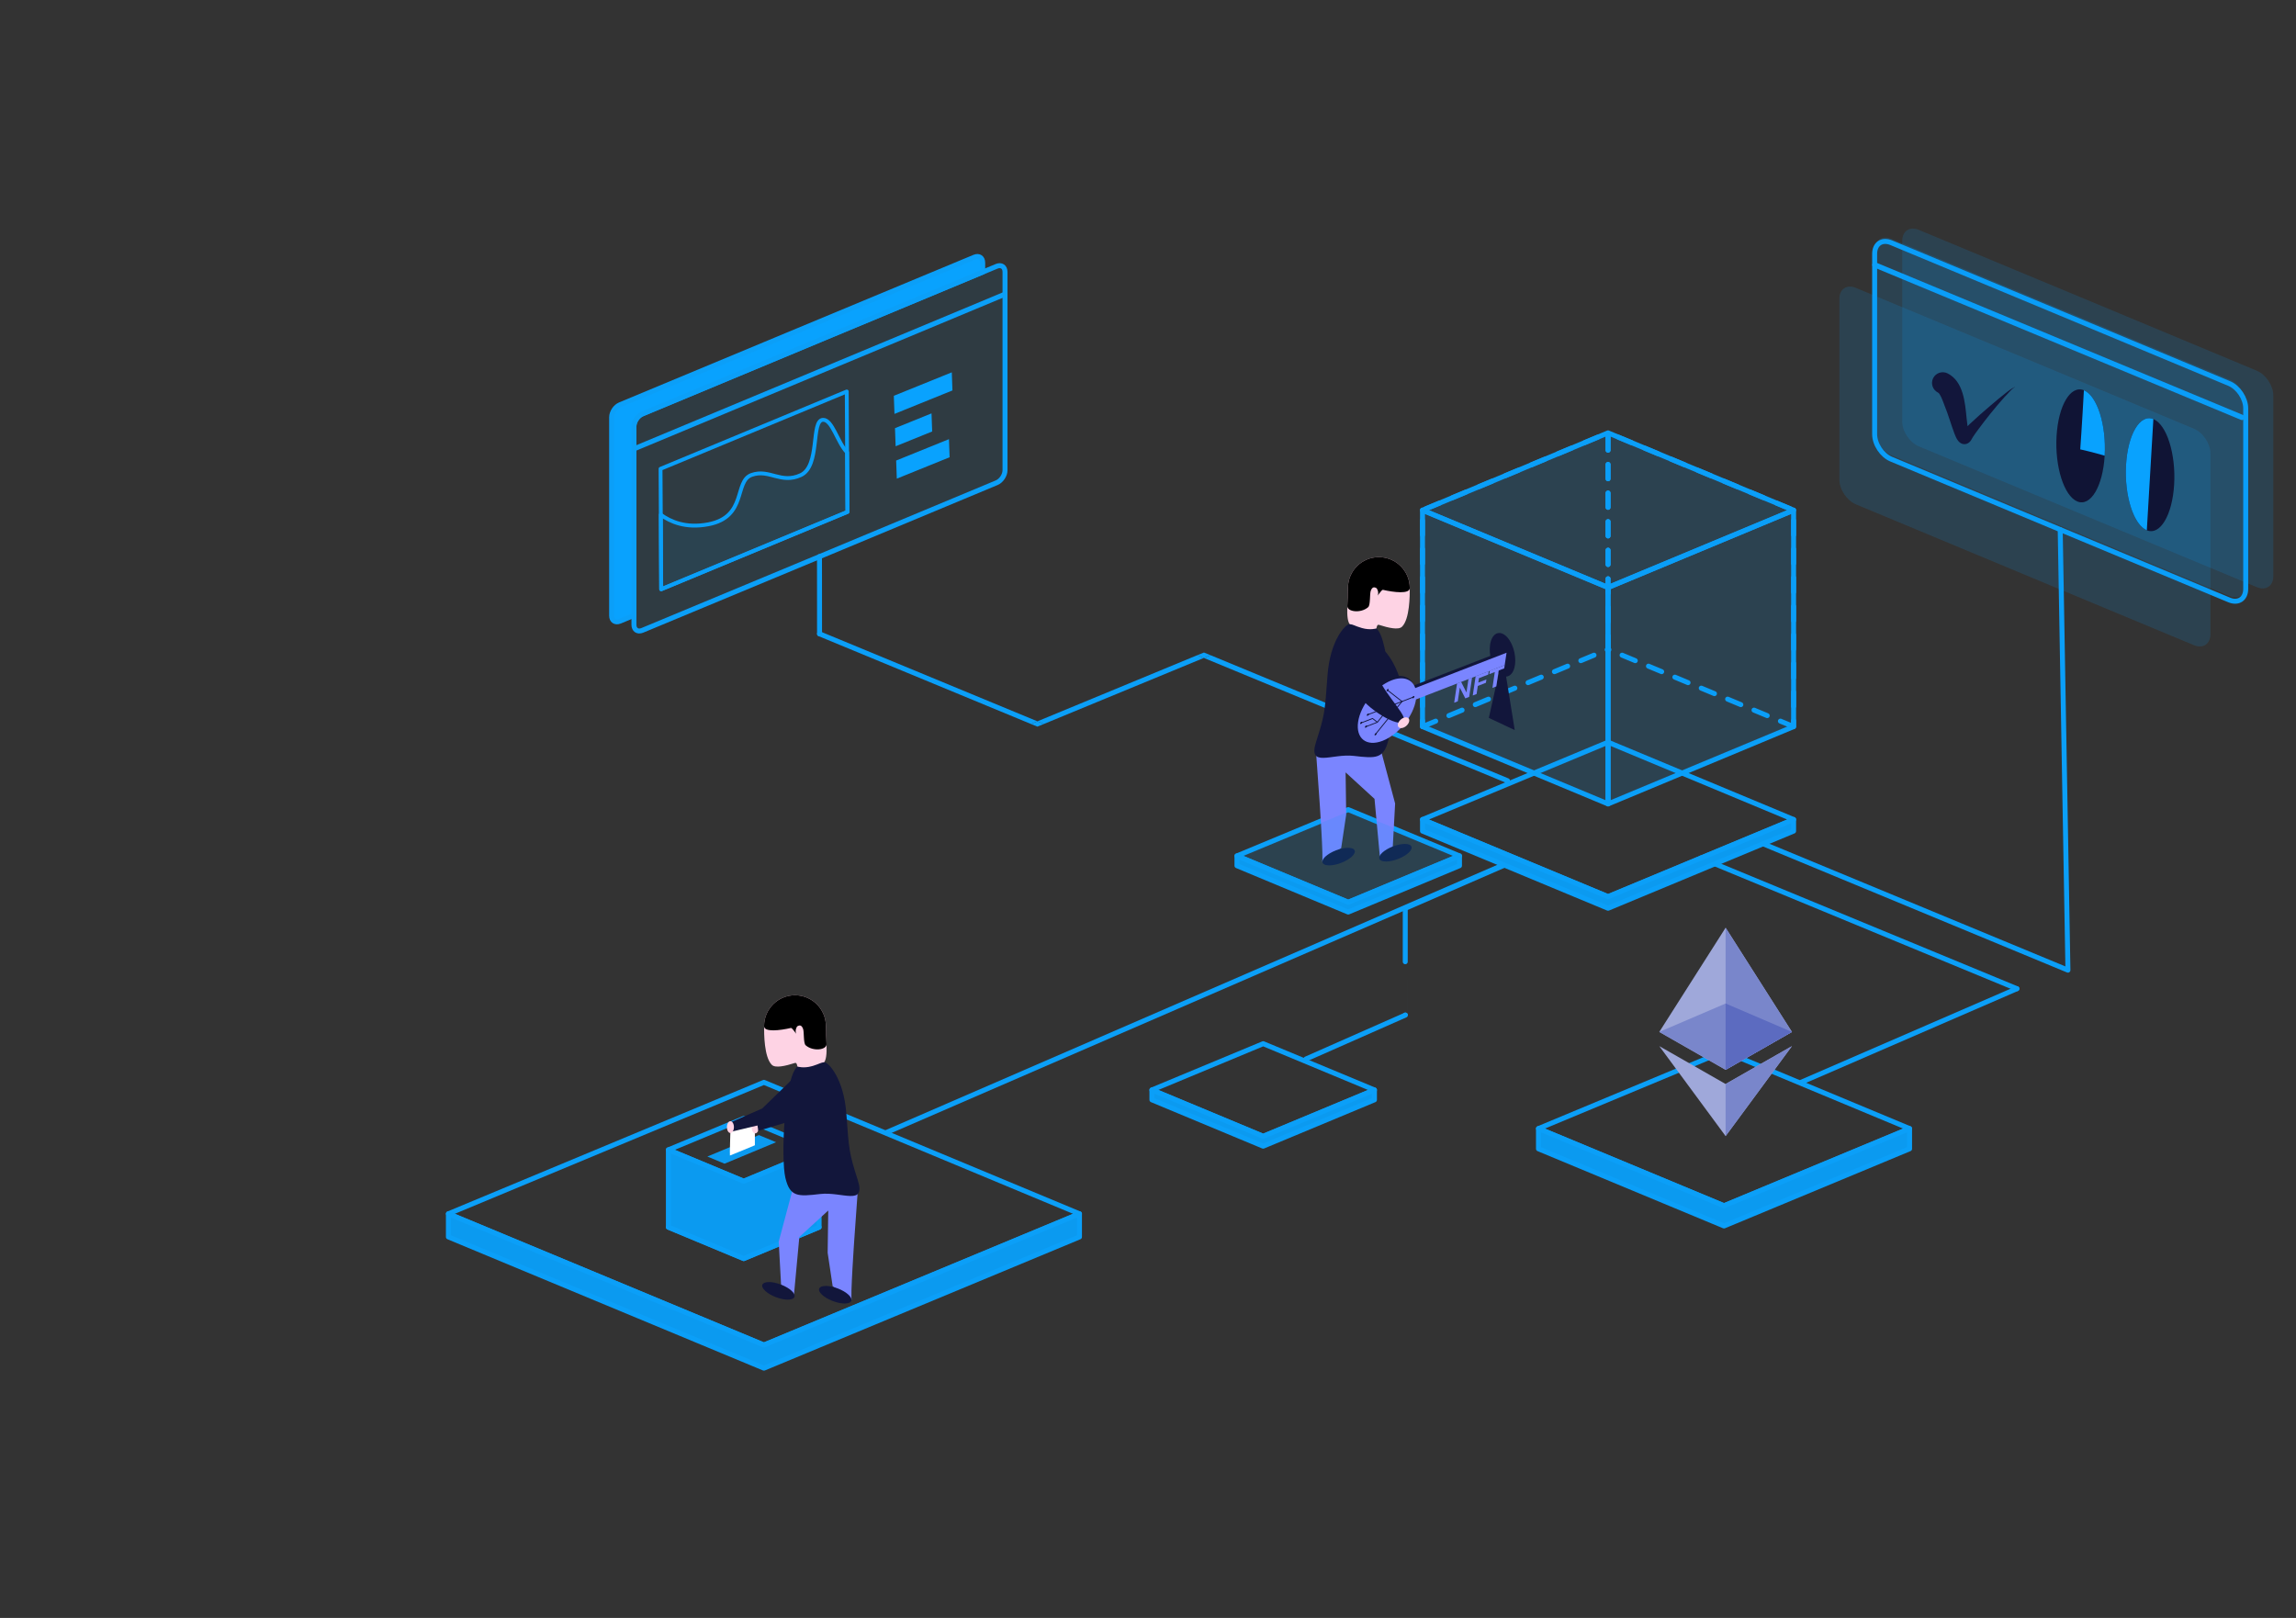<?xml version="1.0" encoding="UTF-8" standalone="no"?> <!-- Created with Vectornator (http://vectornator.io/) --><!DOCTYPE svg PUBLIC "-//W3C//DTD SVG 1.1//EN" "http://www.w3.org/Graphics/SVG/1.1/DTD/svg11.dtd">
<svg height="100%" stroke-miterlimit="10" style="fill-rule:nonzero;clip-rule:evenodd;stroke-linecap:round;stroke-linejoin:round;" version="1.1" viewBox="0 0 595.35 419.58" width="100%" xml:space="preserve" xmlns="http://www.w3.org/2000/svg" xmlns:vectornator="http://vectornator.io" xmlns:xlink="http://www.w3.org/1999/xlink">
<rect x="0" y="0" width="595.35" height="419.58" fill="#333333" stroke="none"/>
<defs/>
<g id="Layer-1" vectornator:layerName="Layer 1" visibility="hidden">
<path d="M0 0L595.35 0L595.35 419.58L0 419.58L0 0Z" fill="#393e41" fill-rule="evenodd" opacity="1" stroke="#000000" stroke-linecap="round" stroke-linejoin="round" stroke-width="1.29"/>
</g>
<g id="Layer-3" vectornator:layerName="Layer 3">
<path d="M368.855 132.307L416.967 152.353L416.967 208.483L368.855 188.437L368.855 132.307Z" fill="none" fill-rule="evenodd" opacity="1" stroke="#0b9ff8" stroke-linecap="round" stroke-linejoin="round" stroke-width="1.29"/>
<path d="M465.078 132.307L416.967 152.353L416.967 208.483L465.078 188.437L465.078 132.307Z" fill="none" fill-rule="evenodd" opacity="1" stroke="#0b9ff8" stroke-linecap="round" stroke-linejoin="round" stroke-width="1.29"/>
<path d="M368.855 132.307L416.967 152.353L465.078 132.307L416.967 112.26L368.855 132.307Z" fill="none" fill-rule="evenodd" opacity="1" stroke="#0b9ff8" stroke-linecap="round" stroke-linejoin="round" stroke-width="1.29"/>
<path d="M465.078 188.437L416.967 168.39L416.967 112.26L465.078 132.307L465.078 188.437Z" fill="none" fill-rule="evenodd" opacity="1" stroke="#0b9ff8" stroke-dasharray="3.706" stroke-linecap="round" stroke-linejoin="round" stroke-width="1.29"/>
<path d="M368.855 188.437L416.967 168.39L416.967 112.26L368.855 132.307L368.855 188.437Z" fill="none" fill-rule="evenodd" opacity="1" stroke="#0b9ff8" stroke-dasharray="3.706" stroke-linecap="round" stroke-linejoin="round" stroke-width="1.29"/>
<path d="M229.875 293.679L392.911 222.962" fill="none" fill-rule="evenodd" opacity="1" stroke="#0b9ff8" stroke-linecap="round" stroke-linejoin="round" stroke-width="1.29"/>
<g opacity="1">
<path d="M467.083 280.651L522.981 256.405" fill="none" fill-rule="evenodd" opacity="1" stroke="#0b9ff8" stroke-linecap="round" stroke-linejoin="round" stroke-width="1.29"/>
<path d="M441.022 222.516L522.981 256.405" fill="none" fill-rule="evenodd" opacity="1" stroke="#0b9ff8" stroke-linecap="round" stroke-linejoin="round" stroke-width="1.29"/>
</g>
<path d="M364.411 235.544L392.477 223.326" fill="none" fill-rule="evenodd" opacity="1" stroke="#0b9ff8" stroke-linecap="round" stroke-linejoin="round" stroke-width="1.29"/>
<g opacity="1">
<path d="M338.628 274.637L364.43 263.24" fill="none" fill-rule="evenodd" opacity="1" stroke="#0b9ff8" stroke-linecap="round" stroke-linejoin="round" stroke-width="1.29"/>
<path d="M364.38 235.544C364.38 235.544 364.377 263.284 364.381 263.24" fill="none" fill-rule="evenodd" opacity="1" stroke="#0b9ff8" stroke-linecap="round" stroke-linejoin="round" stroke-width="1.29"/>
</g>
<path d="M416.967 232.539L465.078 212.528L416.967 192.481L368.855 212.528L416.967 232.539Z" fill="none" fill-rule="evenodd" opacity="1" stroke="#0b9ff8" stroke-linecap="round" stroke-linejoin="round" stroke-width="1.29"/>
<path d="M534.208 137.33L536.213 251.595L454.03 217.53" fill="none" fill-rule="evenodd" opacity="1" stroke="#0b9ff8" stroke-linecap="round" stroke-linejoin="round" stroke-width="1.29"/>
<g opacity="1">
<path d="M313.875 169.906L312.156 170.625L390.656 203.062C390.985 203.199 391.364 203.048 391.5 202.719C391.636 202.39 391.485 202.011 391.156 201.875L313.875 169.906Z" fill="#0b9ff8" fill-rule="evenodd" opacity="1" stroke="none"/>
<path d="M312.156 170.625L310.469 169.906L269 187.062L270.688 187.75L312.156 170.625Z" fill="#0b9ff8" fill-rule="evenodd" opacity="1" stroke="none"/>
<path d="M312.188 169.219L310.469 169.906L312.156 170.625L313.875 169.906L312.188 169.219Z" fill="#0b9ff8" fill-rule="evenodd" opacity="1" stroke="none"/>
<path d="M267.312 187.75L269 187.062L212.75 163.781C212.421 163.645 212.042 163.796 211.906 164.125C211.77 164.454 211.921 164.833 212.25 164.969L267.312 187.75Z" fill="#0b9ff8" fill-rule="evenodd" opacity="1" stroke="none"/>
<path d="M269 187.062L267.312 187.75L269 188.438L270.688 187.75L269 187.062Z" fill="#0b9ff8" fill-rule="evenodd" opacity="1" stroke="none"/>
<path d="M212.506 164.396L212.493 144.335" fill="none" fill-rule="evenodd" opacity="1" stroke="#0b9ff8" stroke-linecap="round" stroke-linejoin="round" stroke-width="1.29"/>
</g>
<path d="M368.855 132.307L416.967 152.353L416.967 208.483L368.855 188.437L368.855 132.307Z" fill="#0b9ff8" fill-rule="evenodd" opacity="0.15" stroke="none"/>
<path d="M465.078 132.307L416.967 152.353L416.967 208.483L465.078 188.437L465.078 132.307Z" fill="#0b9ff8" fill-rule="evenodd" opacity="0.15" stroke="none"/>
<path d="M416.967 152.353L465.078 132.307L416.967 112.26L368.855 132.307L416.967 152.353Z" fill="#0b9ff8" fill-rule="evenodd" opacity="0.15" stroke="none"/>
<g opacity="1">
<path d="M534.219 137.344L578.017 155.586C580.389 156.574 582.312 155.292 582.312 152.722L582.312 105.903C582.312 103.333 580.39 100.448 578.018 99.459L534.219 81.188L490.389 62.944C488.017 61.957 486.094 63.239 486.094 65.809L486.094 112.628C486.094 115.198 488.017 118.083 490.388 119.072L534.219 137.344Z" fill="none" fill-rule="evenodd" opacity="1" stroke="#0b9ff8" stroke-linecap="round" stroke-linejoin="round" stroke-width="1.29"/>
<path d="M486.16 68.698L581.348 108.251" fill="none" fill-rule="evenodd" opacity="1" stroke="#0b9ff8" stroke-linecap="round" stroke-linejoin="round" stroke-width="1.371"/>
<path d="M534.285 136.329L578.083 154.572C580.456 155.56 582.379 154.277 582.379 151.708L582.379 104.889C582.379 102.319 580.456 99.434 578.084 98.444L534.285 80.173L490.456 61.93C488.083 60.942 486.16 62.225 486.16 64.795L486.16 111.614C486.16 114.184 488.083 117.069 490.455 118.057L534.285 136.329Z" fill="#0b9ff8" fill-rule="evenodd" opacity="0.15" stroke="none"/>
<path d="M525.067 149.064L568.866 167.307C571.238 168.295 573.161 167.012 573.161 164.443L573.161 117.624C573.161 115.054 571.238 112.169 568.867 111.179L525.067 92.908L481.238 74.665C478.865 73.677 476.942 74.96 476.942 77.53L476.942 124.349C476.942 126.919 478.865 129.803 481.237 130.792L525.067 149.064Z" fill="#0b9ff8" fill-rule="evenodd" opacity="0.15" stroke="none"/>
<path d="M541.374 134.019L585.172 152.261C587.544 153.249 589.467 151.967 589.467 149.397L589.467 102.578C589.467 100.008 587.545 97.123 585.173 96.134L541.374 77.862L497.544 59.619C495.172 58.632 493.249 59.914 493.249 62.484L493.249 109.303C493.249 111.873 495.171 114.758 497.543 115.747L541.374 134.019Z" fill="#0b9ff8" fill-rule="evenodd" opacity="0.15" stroke="none"/>
</g>
</g>
<g id="Layer-8" vectornator:layerName="Layer 8">
<path d="M447.036 317.939L495.148 297.927L447.036 277.88L398.925 297.927L447.036 317.939Z" fill="none" fill-rule="evenodd" opacity="0" stroke="#0b9ff8" stroke-linecap="round" stroke-linejoin="round" stroke-width="1.29"/>
<g opacity="1">
<path d="M447.036 312.69L495.148 292.679L447.036 272.632L398.925 292.679L447.036 312.69Z" fill="none" fill-rule="evenodd" opacity="1" stroke="#0b9ff8" stroke-linecap="round" stroke-linejoin="round" stroke-width="1.29"/>
<path d="M398.925 297.927L398.925 292.679L447.036 312.69L495.148 292.679C495.148 297.927 495.148 297.927 495.148 297.927L447.036 317.939L398.925 297.927Z" fill="#0b9af0" fill-rule="evenodd" opacity="1" stroke="#0b9ff8" stroke-linecap="round" stroke-linejoin="round" stroke-width="1.29"/>
</g>
<g opacity="1">
<path d="M198.088 348.809L279.907 314.777L198.088 280.686L116.27 314.777L198.088 348.809Z" fill="none" fill-rule="evenodd" opacity="1" stroke="#0b9ff8" stroke-linecap="round" stroke-linejoin="round" stroke-width="1.29"/>
<path d="M116.27 314.777L198.088 348.809L279.907 314.777L279.907 320.783L198.088 354.815L116.27 320.783L116.27 314.777Z" fill="#0b9af0" fill-rule="evenodd" opacity="1" stroke="#0b9ff8" stroke-linecap="round" stroke-linejoin="round" stroke-width="1.29"/>
</g>
<g opacity="1">
<path d="M327.543 270.662L298.693 282.662L327.543 294.683L356.393 282.662L327.543 270.662Z" fill="none" fill-rule="evenodd" opacity="1" stroke="#0b9ff8" stroke-linecap="round" stroke-linejoin="round" stroke-width="1.29"/>
<path d="M298.693 282.662L327.543 294.683L356.393 282.662L356.393 285.226L327.543 297.246L298.693 285.226L298.693 282.662Z" fill="#0b9af0" fill-rule="evenodd" opacity="1" stroke="#0b9ff8" stroke-linecap="round" stroke-linejoin="round" stroke-width="1.29"/>
</g>
<path d="M349.594 209.962L320.744 221.962L349.594 233.983L378.444 221.962L349.594 209.962Z" fill="none" fill-rule="evenodd" opacity="1" stroke="#0b9ff8" stroke-linecap="round" stroke-linejoin="round" stroke-width="1.29"/>
<path d="M320.744 221.962L349.594 233.983L378.444 221.962L378.444 224.51L349.594 236.531L320.744 224.51L320.744 221.962Z" fill="#0b9af0" fill-rule="evenodd" opacity="1" stroke="#0b9ff8" stroke-linecap="round" stroke-linejoin="round" stroke-width="1.29"/>
<path d="M368.855 212.528L416.967 232.539L465.078 212.528L465.078 215.532L416.967 235.544L368.855 215.532L368.855 212.528Z" fill="#0b9af0" fill-rule="evenodd" opacity="1" stroke="#0b9ff8" stroke-linecap="round" stroke-linejoin="round" stroke-width="1.29"/>
</g>
<g id="Layer-5" vectornator:layerName="Layer 5">
<path d="M171.279 121.576L171.455 152.811L219.738 132.764L219.563 101.529L171.279 121.576Z" fill="none" fill-rule="evenodd" opacity="1" stroke="#0b9ff8" stroke-linecap="round" stroke-linejoin="round" stroke-width="1"/>
<path d="M213.408 108.875C210.19 108.983 212.775 120.859 207.627 123.219C202.479 125.579 199.52 121.548 194.908 123.157C190.296 124.765 193.794 134.039 183.658 135.969C177.746 137.095 173.786 135.251 171.346 133.5L171.439 152.813L219.752 132.75L219.658 117.313C217.188 114.879 215.839 108.794 213.408 108.875Z" fill="#09a2fe" fill-opacity="0.077" fill-rule="evenodd" opacity="1" stroke="#0b9ff8" stroke-linecap="round" stroke-linejoin="round" stroke-width="1"/>
<path d="M212.506 88.189L258.432 69.061C259.629 68.562 260.6 69.21 260.6 70.507L260.6 121.934C260.6 123.232 259.629 124.688 258.432 125.187L212.506 144.346L166.549 163.474C165.352 163.973 164.381 163.325 164.381 162.028L164.381 110.6C164.381 109.303 165.352 107.847 166.549 107.348L212.506 88.189Z" fill="#09a2fe" fill-opacity="0.077" fill-rule="evenodd" opacity="1" stroke="#0b9ff8" stroke-linecap="round" stroke-linejoin="round" stroke-width="1.29"/>
<path d="M164.593 116.324L260.455 76.343" fill="none" fill-rule="evenodd" opacity="1" stroke="#0b9ff8" stroke-linecap="round" stroke-linejoin="round" stroke-width="1.29"/>
<path d="M231.768 102.644L246.799 96.558L246.968 101.252L231.937 107.338L231.768 102.644Z" fill="#09a2fe" fill-rule="evenodd" opacity="1" stroke="none"/>
<path d="M232.07 111.038L241.541 107.204L241.71 111.898L232.239 115.732L232.07 111.038Z" fill="#09a2fe" fill-rule="evenodd" opacity="1" stroke="none"/>
<path d="M232.373 119.432L246.065 113.888L246.234 118.582L232.542 124.126L232.373 119.432Z" fill="#09a2fe" fill-rule="evenodd" opacity="1" stroke="none"/>
<path d="M252.656 66.688L206.719 85.812L160.75 104.969C159.553 105.468 158.594 106.922 158.594 108.219L158.594 159.656C158.594 160.953 159.552 161.592 160.75 161.094L164.375 159.594L164.375 110.594C164.375 109.297 165.365 107.843 166.562 107.344L212.5 88.188L254.812 70.562L254.812 68.125C254.812 66.828 253.854 66.189 252.656 66.688Z" fill="#09a2fe" fill-rule="evenodd" opacity="1" stroke="#0b9ff8" stroke-linecap="round" stroke-linejoin="round" stroke-width="1.29"/>
</g>
<g id="Person" vectornator:layerName="Person">
<path d="M349.515 152.499C349.515 148.07 353.105 144.48 357.534 144.48C361.963 144.48 365.553 148.07 365.553 152.499C365.553 154.482 365.553 160.518 363.548 162.522C362.63 163.44 360.041 162.833 357.549 162.041C356.612 161.743 357.032 164.968 356.216 164.69C355.411 164.415 351.364 162.64 350.858 162.522C348.616 161.998 349.515 156.928 349.515 152.499Z" fill="#fed3e4" fill-rule="evenodd" opacity="1" stroke="none"/>
<path d="M349.515 152.499C349.515 148.07 353.105 144.48 357.534 144.48C361.963 144.48 365.553 148.07 365.553 152.499C365.553 154.112 361.459 153.625 358.589 152.961C358.266 152.886 357.108 154.695 357.235 154.429C357.596 153.671 357.108 152.574 356.872 152.499C356.701 152.445 355.915 151.827 355.429 153.235C355.14 154.069 355.387 156.922 354.759 157.465C352.807 159.149 349.311 158.649 349.358 157.173C349.405 155.685 349.515 154.053 349.515 152.499Z" fill="#000000" fill-rule="evenodd" opacity="1" stroke="none"/>
<path d="M341.212 194.509L342.164 207.894C342.164 207.894 343.225 223.2 342.814 223.462C342.787 223.479 347.764 219.955 347.764 219.955L349.066 211.262L348.912 200.306L356.41 207.172L357.827 222.473L361.097 220.458L361.756 208.38L358.237 195.21L341.212 194.509Z" fill="#7a85ff" fill-rule="evenodd" opacity="1" stroke="none"/>
<path d="M342.951 223.758C342.562 222.867 344.105 221.423 346.397 220.532C348.689 219.641 350.862 219.64 351.251 220.531C351.64 221.421 350.097 222.865 347.805 223.756C345.513 224.648 343.34 224.648 342.951 223.758Z" fill="#12163b" fill-rule="evenodd" opacity="1" stroke="none"/>
<path d="M357.684 222.754C357.295 221.864 358.838 220.42 361.13 219.529C363.422 218.638 365.595 218.637 365.984 219.528C366.373 220.418 364.83 221.862 362.538 222.753C360.246 223.644 358.073 223.645 357.684 222.754Z" fill="#12163b" fill-rule="evenodd" opacity="1" stroke="none"/>
<path d="M349.934 161.862C348.98 161.801 344.876 165.891 344.21 175.283C343.544 184.675 343.472 185.474 341.267 192.375C339.062 199.275 345.309 195.355 351.026 196.026C356.744 196.697 358.855 196.855 360.038 191.781C361.22 186.707 360.319 165.769 356.902 162.973C356.902 162.973 355.302 163.488 353.167 162.876C351.139 162.295 350.941 161.926 349.934 161.862Z" fill="#12163b" fill-rule="evenodd" opacity="1" stroke="none"/>
<path d="M357.328 176.838C355.482 172.862 355.001 168.816 356.256 167.801C357.51 166.786 360.024 169.186 361.871 173.162C363.718 177.137 364.198 181.183 362.944 182.199C361.689 183.214 359.175 180.814 357.328 176.838Z" fill="#12163b" fill-rule="evenodd" opacity="1" stroke="none"/>
</g>
<g id="Layer-6" vectornator:layerName="Layer 6">
<path d="M389.673 164.372C387.845 163.511 386.331 165.268 386.291 168.296C386.258 170.79 387.26 173.295 388.627 174.608L386.056 186.175L392.772 189.338L390.535 175.471C391.875 175.387 392.878 173.855 392.91 171.414C392.95 168.385 391.501 165.232 389.673 164.372Z" fill="#12163b" fill-rule="evenodd" opacity="1" stroke="none"/>
<g opacity="0">
<path d="M336.79 80.1C331.051 80.1 326.406 84.674 326.406 90.288C326.406 95.902 331.051 100.444 336.79 100.444C342.53 100.444 347.175 95.902 347.175 90.288L378.998 90.288L378.998 86.132L346.248 86.132C344.621 82.596 341.012 80.1 336.79 80.1Z" fill="#12163b" fill-rule="evenodd" opacity="1" stroke="none"/>
<path d="M362.305 91.375L363.724 91.375L366.304 95.897L366.304 91.375L367.565 91.375L367.565 97.853L366.211 97.853L363.566 93.252L363.566 97.853L362.305 97.853L362.305 91.375Z" fill="#7a85ff" fill-rule="evenodd" opacity="1" stroke="none"/>
<path d="M368.826 91.384L373.418 91.384L373.418 92.522L370.171 92.522L370.171 94.012L373.014 94.012L373.014 95.137L370.171 95.137L370.171 97.853L368.826 97.853L368.826 91.384Z" fill="#7a85ff" fill-rule="evenodd" opacity="1" stroke="none"/>
<path d="M379.03 91.375L379.03 92.522L377.092 92.522L377.092 97.853L375.73 97.853L375.73 92.522L373.783 92.522L373.783 91.375L379.03 91.375Z" fill="#7a85ff" fill-rule="evenodd" opacity="1" stroke="none"/>
<path d="M337.743 81.225C332.13 81.225 327.587 85.799 327.587 91.413C327.587 97.027 332.13 101.569 337.743 101.569C343.357 101.569 347.9 97.027 347.9 91.413L379.025 91.413L379.025 87.257L346.993 87.257C345.402 83.721 341.872 81.225 337.743 81.225Z" fill="#7a85ff" fill-rule="evenodd" opacity="1" stroke="none"/>
<g opacity="1">
<path d="M330.767 86.2L334.776 86.2L336.781 88.204L338.785 90.209L342.795 90.209" fill="none" fill-rule="evenodd" opacity="1" stroke="#12163b" stroke-linecap="round" stroke-linejoin="round" stroke-width="0.217"/>
<path d="M330.767 90.209L334.776 90.209L336.781 88.204" fill="none" fill-rule="evenodd" opacity="1" stroke="#12163b" stroke-linecap="round" stroke-linejoin="round" stroke-width="0.217"/>
<path d="M330.767 94.218L334.776 94.218L338.785 90.209" fill="none" fill-rule="evenodd" opacity="1" stroke="#12163b" stroke-linecap="round" stroke-linejoin="round" stroke-width="0.217"/>
<path d="M328.762 92.214L332.772 92.214L334.776 94.218" fill="none" fill-rule="evenodd" opacity="1" stroke="#12163b" stroke-linecap="round" stroke-linejoin="round" stroke-width="0.217"/>
<path d="M334.776 98.228L342.795 90.209L346.804 90.209" fill="none" fill-rule="evenodd" opacity="1" stroke="#12163b" stroke-linecap="round" stroke-linejoin="round" stroke-width="0.217"/>
<path d="M336.781 84.195L342.795 90.209" fill="none" fill-rule="evenodd" opacity="1" stroke="#12163b" stroke-linecap="round" stroke-linejoin="round" stroke-width="0.217"/>
<path d="M336.423 84.165C336.423 83.968 336.59 83.807 336.796 83.807C337.002 83.807 337.169 83.968 337.169 84.165C337.169 84.363 337.002 84.523 336.796 84.523C336.59 84.523 336.423 84.363 336.423 84.165Z" fill="#12163b" fill-rule="evenodd" opacity="1" stroke="none"/>
<path d="M346.409 90.238C346.409 90.041 346.576 89.88 346.783 89.88C346.989 89.88 347.156 90.041 347.156 90.238C347.156 90.436 346.989 90.596 346.783 90.596C346.576 90.596 346.409 90.436 346.409 90.238Z" fill="#12163b" fill-rule="evenodd" opacity="1" stroke="none"/>
<path d="M330.415 94.21C330.415 94.012 330.583 93.852 330.789 93.852C330.995 93.852 331.162 94.012 331.162 94.21C331.162 94.407 330.995 94.567 330.789 94.567C330.583 94.567 330.415 94.407 330.415 94.21Z" fill="#12163b" fill-rule="evenodd" opacity="1" stroke="none"/>
<path d="M328.42 92.216C328.42 92.019 328.587 91.859 328.793 91.859C328.999 91.859 329.166 92.019 329.166 92.216C329.166 92.414 328.999 92.574 328.793 92.574C328.587 92.574 328.42 92.414 328.42 92.216Z" fill="#12163b" fill-rule="evenodd" opacity="1" stroke="none"/>
<path d="M334.411 98.259C334.411 98.062 334.578 97.902 334.785 97.902C334.991 97.902 335.158 98.062 335.158 98.259C335.158 98.457 334.991 98.617 334.785 98.617C334.578 98.617 334.411 98.457 334.411 98.259Z" fill="#12163b" fill-rule="evenodd" opacity="1" stroke="none"/>
<path d="M330.443 90.22C330.443 90.023 330.61 89.862 330.816 89.862C331.022 89.862 331.19 90.023 331.19 90.22C331.19 90.418 331.022 90.578 330.816 90.578C330.61 90.578 330.443 90.418 330.443 90.22Z" fill="#12163b" fill-rule="evenodd" opacity="1" stroke="none"/>
<path d="M330.421 86.187C330.421 85.99 330.588 85.829 330.795 85.829C331.001 85.829 331.168 85.99 331.168 86.187C331.168 86.385 331.001 86.545 330.795 86.545C330.588 86.545 330.421 86.385 330.421 86.187Z" fill="#12163b" fill-rule="evenodd" opacity="1" stroke="none"/>
</g>
</g>
<g opacity="1">
<path d="M360.268 175.832C356.028 177.474 352.067 182.331 351.418 186.661C350.769 190.992 353.676 193.168 357.917 191.527C362.157 189.886 366.114 185.053 366.763 180.722L390.276 171.621L390.757 168.415L366.559 177.781C365.766 175.518 363.388 174.625 360.268 175.832Z" fill="#12163b" fill-rule="evenodd" opacity="1" stroke="none"/>
<path d="M377.816 177.234L378.865 176.828L380.248 179.579L380.771 176.09L381.703 175.729L380.954 180.727L379.954 181.114L378.531 178.321L378 181.87L377.068 182.231L377.816 177.234Z" fill="#7a85ff" fill-rule="evenodd" opacity="1" stroke="none"/>
<path d="M382.634 175.376L386.027 174.062L385.895 174.94L383.496 175.869L383.324 177.018L385.424 176.205L385.294 177.073L383.194 177.886L382.88 179.981L381.886 180.366L382.634 175.376Z" fill="#7a85ff" fill-rule="evenodd" opacity="1" stroke="none"/>
<path d="M390.174 172.451L390.042 173.335L388.61 173.89L387.994 178.002L386.987 178.392L387.603 174.279L386.165 174.836L386.298 173.951L390.174 172.451Z" fill="#7a85ff" fill-rule="evenodd" opacity="1" stroke="none"/>
<path d="M360.843 176.428C356.695 178.033 352.81 182.861 352.161 187.191C351.512 191.522 354.343 193.728 358.491 192.122C362.638 190.517 366.52 185.713 367.169 181.382L390.166 172.481L390.646 169.275L366.98 178.435C366.213 176.162 363.893 175.247 360.843 176.428Z" fill="#7a85ff" fill-rule="evenodd" opacity="1" stroke="none"/>
<g opacity="1">
<path d="M355.113 182.26L358.075 181.114L359.324 182.087L360.574 183.06L363.536 181.914" fill="none" fill-rule="evenodd" opacity="1" stroke="#12163b" stroke-linecap="round" stroke-linejoin="round" stroke-width="0.217"/>
<path d="M354.649 185.353L357.612 184.207L359.324 182.087" fill="none" fill-rule="evenodd" opacity="1" stroke="#12163b" stroke-linecap="round" stroke-linejoin="round" stroke-width="0.217"/>
<path d="M354.186 188.447L357.148 187.3L360.574 183.06" fill="none" fill-rule="evenodd" opacity="1" stroke="#12163b" stroke-linecap="round" stroke-linejoin="round" stroke-width="0.217"/>
<path d="M352.936 187.473L355.899 186.327L357.148 187.3" fill="none" fill-rule="evenodd" opacity="1" stroke="#12163b" stroke-linecap="round" stroke-linejoin="round" stroke-width="0.217"/>
<path d="M356.685 190.393L363.536 181.914L366.499 180.767" fill="none" fill-rule="evenodd" opacity="1" stroke="#12163b" stroke-linecap="round" stroke-linejoin="round" stroke-width="0.217"/>
<path d="M359.788 178.994L363.536 181.914" fill="none" fill-rule="evenodd" opacity="1" stroke="#12163b" stroke-linecap="round" stroke-linejoin="round" stroke-width="0.217"/>
<path d="M359.527 179.073C359.55 178.921 359.692 178.749 359.844 178.69C359.996 178.631 360.101 178.707 360.078 178.86C360.056 179.012 359.914 179.183 359.761 179.242C359.609 179.301 359.504 179.225 359.527 179.073Z" fill="#12163b" fill-rule="evenodd" opacity="1" stroke="none"/>
<path d="M366.204 180.902C366.226 180.75 366.368 180.579 366.521 180.52C366.673 180.461 366.778 180.537 366.755 180.689C366.732 180.841 366.59 181.013 366.438 181.072C366.286 181.131 366.181 181.055 366.204 180.902Z" fill="#12163b" fill-rule="evenodd" opacity="1" stroke="none"/>
<path d="M353.927 188.54C353.95 188.388 354.092 188.216 354.244 188.158C354.397 188.099 354.501 188.174 354.479 188.327C354.456 188.479 354.314 188.65 354.162 188.709C354.009 188.768 353.904 188.693 353.927 188.54Z" fill="#12163b" fill-rule="evenodd" opacity="1" stroke="none"/>
<path d="M352.683 187.573C352.706 187.421 352.848 187.249 353 187.19C353.152 187.131 353.257 187.207 353.235 187.36C353.212 187.512 353.07 187.683 352.917 187.742C352.765 187.801 352.66 187.725 352.683 187.573Z" fill="#12163b" fill-rule="evenodd" opacity="1" stroke="none"/>
<path d="M356.411 190.522C356.434 190.369 356.576 190.198 356.728 190.139C356.881 190.08 356.986 190.156 356.963 190.308C356.94 190.461 356.798 190.632 356.646 190.691C356.493 190.75 356.389 190.674 356.411 190.522Z" fill="#12163b" fill-rule="evenodd" opacity="1" stroke="none"/>
<path d="M354.409 185.455C354.432 185.302 354.574 185.131 354.726 185.072C354.878 185.013 354.983 185.089 354.96 185.241C354.937 185.393 354.795 185.565 354.643 185.624C354.491 185.683 354.386 185.607 354.409 185.455Z" fill="#12163b" fill-rule="evenodd" opacity="1" stroke="none"/>
<path d="M354.859 182.349C354.882 182.197 355.024 182.026 355.176 181.967C355.328 181.908 355.433 181.984 355.41 182.136C355.388 182.288 355.246 182.46 355.093 182.519C354.941 182.578 354.836 182.502 354.859 182.349Z" fill="#12163b" fill-rule="evenodd" opacity="1" stroke="none"/>
</g>
</g>
</g>
<g id="Layer-2" vectornator:layerName="Layer 2">
<path d="M351.065 178.304C348.946 173.472 348.94 168.804 351.052 167.878C353.165 166.951 355.391 171.167 357.511 175.999C359.63 180.83 365.795 186.403 363.683 187.329C361.57 188.256 353.185 183.136 351.065 178.304Z" fill="#12163b" fill-rule="evenodd" opacity="1" stroke="none"/>
<path d="M362.915 186.915C363.512 186.197 364.452 185.845 365.015 186.127C365.578 186.409 365.55 187.219 364.953 187.936C364.357 188.653 363.417 189.006 362.854 188.724C362.291 188.442 362.319 187.632 362.915 186.915Z" fill="#fed3e4" fill-rule="evenodd" opacity="1" stroke="none"/>
<path d="M350.442 210.134L321.592 222.134L350.442 234.155L379.292 222.134L350.442 210.134Z" fill="#0b9af0" fill-rule="evenodd" opacity="0.15" stroke="none"/>
</g>
<g id="Layer-7" vectornator:layerName="Layer 7">
<g opacity="1" vectornator:blendMode="Screen">
<path d="M502.844 96.688C502.173 96.919 501.585 97.406 501.25 98.094C500.58 99.47 501.155 101.142 502.531 101.812C503.056 102.047 503.69 103.786 503.906 104.344C504.005 104.599 504.083 104.84 504.188 105.094C505.18 107.505 505.866 110 506.781 112.438C507.265 113.726 508.019 115.426 509.719 115.156C510.116 115.093 510.466 114.863 510.75 114.594C511.111 114.252 511.298 113.757 511.562 113.344C511.934 112.763 512.343 112.212 512.75 111.656C514.918 108.698 517.216 105.831 519.656 103.094C520.017 102.689 520.414 102.305 520.781 101.906C520.999 101.67 522.174 100.293 522.5 100.5C522.527 100.517 522.467 100.449 522.438 100.438C522.392 100.419 522.252 100.456 522.219 100.469C522.05 100.537 521.904 100.623 521.75 100.719C521.321 100.986 520.9 101.285 520.5 101.594C519.007 102.746 517.558 103.962 516.125 105.188C514.317 106.734 512.509 108.302 510.781 109.938C510.576 110.131 510.39 110.335 510.188 110.531C510.104 109.849 510.005 109.153 509.938 108.469C509.541 104.435 509.135 98.883 504.969 96.812C504.281 96.477 503.514 96.456 502.844 96.688Z" fill="#12163b" stroke="none"/>
</g>
<g opacity="1" vectornator:blendMode="Screen">
<path d="M533.263 113.08C533.732 105.116 536.905 99.802 540.35 101.209C543.795 102.617 546.208 110.213 545.739 118.177C545.27 126.141 542.097 131.455 538.652 130.048C535.207 128.64 532.794 121.044 533.263 113.08Z" fill="#101435" fill-rule="evenodd" opacity="1" stroke="none"/>
<path d="M539.405 116.534C539.405 116.534 539.919 109.364 540.35 101.209C543.795 102.617 546.208 110.213 545.739 118.177C542.613 117.246 539.405 116.534 539.405 116.534Z" fill="#09a2fe" fill-rule="evenodd" opacity="1" stroke="none"/>
</g>
<path d="M551.279 120.551C551.748 112.588 554.921 107.273 558.366 108.68C561.811 110.088 564.224 117.685 563.755 125.648C563.286 133.612 560.113 138.927 556.668 137.519C553.223 136.112 550.81 128.515 551.279 120.551Z" fill="#101435" fill-rule="evenodd" opacity="1" stroke="none" vectornator:blendMode="Screen"/>
<path d="M551.279 120.551C551.748 112.588 554.921 107.273 558.366 108.68L556.668 137.519C553.223 136.112 550.81 128.515 551.279 120.551Z" fill="#09a2fe" fill-rule="evenodd" opacity="1" stroke="none" vectornator:blendMode="Screen"/>
</g>
<g id="Layer-9" vectornator:layerName="Layer 9">
<path d="M192.852 290.063L212.391 298.19L192.852 306.331L173.314 298.19L192.852 290.063Z" fill="none" fill-rule="evenodd" opacity="1" stroke="#0b9ff8" stroke-linecap="round" stroke-linejoin="round" stroke-width="1.29"/>
<path d="M192.852 310.122L212.391 318.249L192.852 326.39L173.314 318.249L192.852 310.122Z" fill="none" fill-rule="evenodd" opacity="1" stroke="#0b9ff8" stroke-linecap="round" stroke-linejoin="round" stroke-width="1.29"/>
<path d="M173.314 298.19L173.314 318.249L192.852 326.39L212.391 318.249L212.391 298.19L192.852 306.331L173.314 298.19Z" fill="#0b9af0" fill-rule="evenodd" opacity="1" stroke="#0b9ff8" stroke-linecap="round" stroke-linejoin="round" stroke-width="1.29"/>
<path d="M187.871 301.784L201.24 296.217L196.784 294.364L183.415 299.927L187.871 301.784Z" fill="#0b9af0" fill-rule="evenodd" opacity="1" stroke="none"/>
</g>
<g id="Layer-10" vectornator:layerName="Layer 10">
<g opacity="1">
<path d="M430.254 267.611L447.449 240.589L464.645 267.611L447.449 277.437L430.254 267.611Z" fill="#9fa8da" fill-rule="evenodd" opacity="1" stroke="none"/>
<path d="M447.449 240.589L464.645 267.611L447.449 277.437L447.449 240.589Z" fill="#7986cb" fill-rule="evenodd" opacity="1" stroke="none"/>
<path d="M430.254 271.295L447.449 281.121L464.645 271.295L447.449 294.632L430.254 271.295Z" fill="#9fa8da" fill-rule="evenodd" opacity="1" stroke="none"/>
<path d="M447.449 281.121L464.645 271.295L447.449 294.632L447.449 281.121ZM430.254 267.611L447.449 260.241L464.645 267.611L447.449 277.437L430.254 267.611Z" fill="#7986cb" fill-rule="evenodd" opacity="1" stroke="none"/>
<path d="M447.449 260.241L464.645 267.611L447.449 277.437L447.449 260.241Z" fill="#5c6bc0" fill-rule="evenodd" opacity="1" stroke="none"/>
</g>
<path d="M214.161 266.12C214.161 261.692 210.571 258.102 206.142 258.102C201.713 258.102 198.123 261.692 198.123 266.12C198.123 268.103 198.123 274.139 200.128 276.143C201.046 277.062 203.635 276.454 206.127 275.662C207.064 275.364 206.644 278.589 207.46 278.311C208.265 278.036 212.312 276.262 212.818 276.143C215.06 275.619 214.161 270.549 214.161 266.12Z" fill="#fed3e4" fill-rule="evenodd" opacity="1" stroke="none"/>
<path d="M214.161 266.12C214.161 261.692 210.571 258.102 206.142 258.102C201.713 258.102 198.123 261.692 198.123 266.12C198.123 267.733 202.217 267.246 205.087 266.582C205.41 266.507 206.568 268.316 206.441 268.05C206.08 267.292 206.568 266.195 206.804 266.12C206.975 266.066 207.761 265.448 208.248 266.856C208.536 267.691 208.289 270.543 208.917 271.086C210.869 272.77 214.365 272.27 214.318 270.794C214.271 269.307 214.161 267.674 214.161 266.12Z" fill="#000000" fill-rule="evenodd" opacity="1" stroke="none"/>
<path d="M222.464 308.131L221.512 321.515C221.512 321.515 220.451 336.821 220.862 337.083C220.889 337.1 215.912 333.576 215.912 333.576L214.61 324.883L214.764 313.927L207.266 320.793L205.849 336.094L202.579 334.079L201.92 322.001L205.439 308.831L222.464 308.131Z" fill="#7a85ff" fill-rule="evenodd" opacity="1" stroke="none"/>
<path d="M220.725 337.379C221.114 336.488 219.571 335.044 217.279 334.153C214.987 333.262 212.814 333.262 212.425 334.152C212.036 335.042 213.579 336.487 215.871 337.378C218.163 338.269 220.336 338.269 220.725 337.379Z" fill="#12163b" fill-rule="evenodd" opacity="1" stroke="none"/>
<path d="M205.992 336.375C206.381 335.485 204.838 334.041 202.546 333.15C200.254 332.259 198.081 332.258 197.692 333.149C197.303 334.039 198.846 335.483 201.138 336.374C203.43 337.265 205.603 337.266 205.992 336.375Z" fill="#12163b" fill-rule="evenodd" opacity="1" stroke="none"/>
<path d="M213.742 275.483C214.696 275.422 218.8 279.512 219.466 288.904C220.132 298.296 220.204 299.095 222.409 305.996C224.614 312.896 218.367 308.976 212.65 309.647C206.932 310.318 204.821 310.476 203.638 305.402C202.456 300.328 203.357 279.39 206.774 276.594C206.774 276.594 208.374 277.109 210.509 276.497C212.537 275.917 212.735 275.547 213.742 275.483Z" fill="#12163b" fill-rule="evenodd" opacity="1" stroke="none"/>
<path d="M189.397 293.295C189.397 293.295 189.186 299.668 189.272 299.668C189.359 299.668 195.738 297.008 195.738 297.008L195.738 291.063L189.397 293.295Z" fill="#ffffff" fill-rule="evenodd" opacity="1" stroke="none"/>
<path d="M194.924 292.394C194.924 291.548 195.33 290.863 195.832 290.863C196.333 290.863 196.74 291.548 196.74 292.394C196.74 293.24 196.333 293.926 195.832 293.926C195.33 293.926 194.924 293.24 194.924 292.394Z" fill="#fed3e4" fill-rule="evenodd" opacity="1" stroke="none"/>
<path d="M196.265 290.879L196.625 293.263L204.841 290.801L211.122 287.724L212.027 278.328L204.275 286.792L196.265 290.879Z" fill="#12163b" fill-rule="evenodd" opacity="1" stroke="none"/>
<path d="M189.397 291.084L189.616 293.484L197.962 291.508L204.413 288.805L205.868 279.477L197.632 287.472L189.397 291.084Z" fill="#12163b" fill-rule="evenodd" opacity="1" stroke="none"/>
<path d="M188.488 292.295C188.488 291.449 188.895 290.764 189.397 290.764C189.898 290.764 190.305 291.449 190.305 292.295C190.305 293.141 189.898 293.827 189.397 293.827C188.895 293.827 188.488 293.141 188.488 292.295Z" fill="#fed3e4" fill-rule="evenodd" opacity="1" stroke="none"/>
</g>
</svg>
